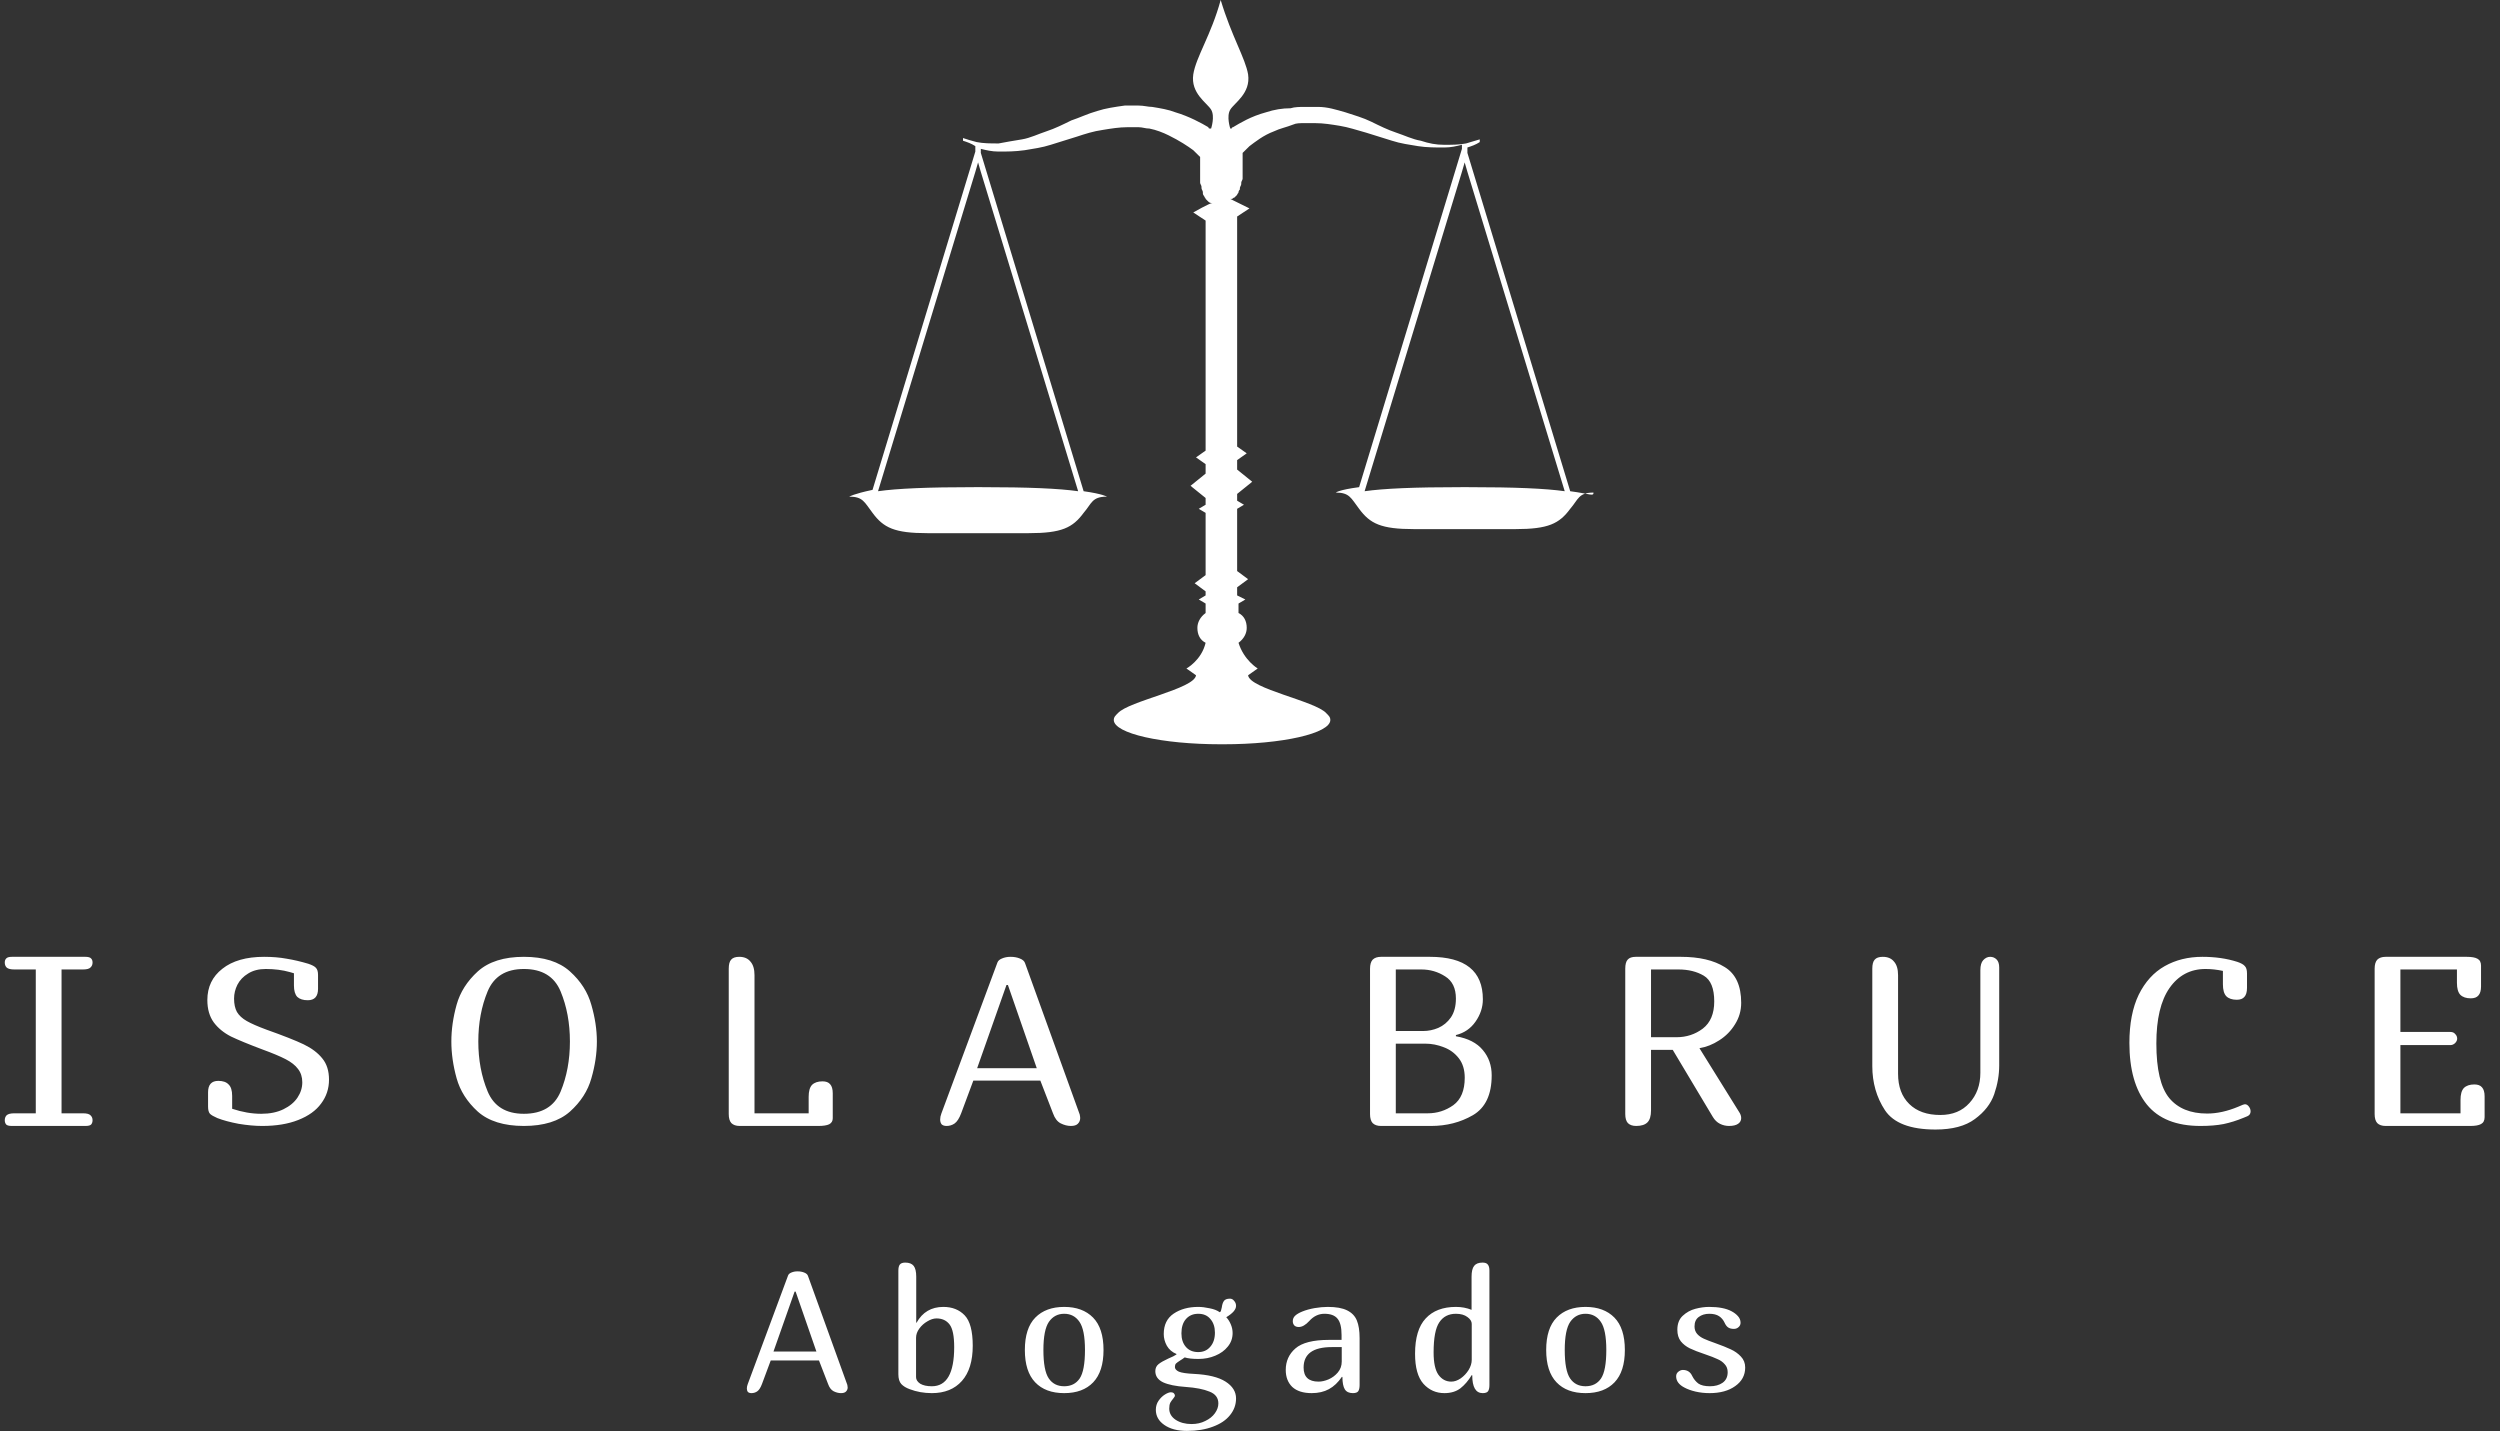 <svg width="262" height="150" viewBox="0 0 262 150" fill="none" xmlns="http://www.w3.org/2000/svg">
<rect x="0" y="0" width="262" height="150" fill="#333333" stroke="none"/>
<path d="M1.25 118C0.95 118 0.75 117.95 0.65 117.85C0.55 117.733 0.5 117.583 0.5 117.4C0.5 117.183 0.567 117.008 0.7 116.875C0.85 116.742 1.117 116.675 1.5 116.675H3.75V101.6H1.5C1.117 101.6 0.85 101.533 0.7 101.4C0.567 101.267 0.5 101.092 0.5 100.875C0.5 100.692 0.55 100.55 0.65 100.45C0.75 100.333 0.95 100.275 1.25 100.275H8.95C9.25 100.275 9.45 100.333 9.55 100.45C9.65 100.55 9.7 100.692 9.7 100.875C9.7 101.092 9.625 101.267 9.475 101.4C9.342 101.533 9.083 101.6 8.7 101.6H6.45V116.675H8.7C9.083 116.675 9.342 116.742 9.475 116.875C9.625 117.008 9.7 117.183 9.7 117.4C9.7 117.583 9.65 117.733 9.55 117.85C9.45 117.95 9.25 118 8.95 118H1.25ZM32.255 104.825C31.772 104.825 31.405 104.708 31.155 104.475C30.922 104.225 30.805 103.825 30.805 103.275V102C30.738 101.983 30.597 101.942 30.38 101.875C29.613 101.658 28.772 101.55 27.855 101.55C27.122 101.55 26.505 101.708 26.005 102.025C25.505 102.325 25.13 102.717 24.88 103.2C24.647 103.667 24.53 104.15 24.53 104.65C24.53 105.217 24.63 105.683 24.83 106.05C25.047 106.417 25.388 106.733 25.855 107C26.322 107.267 27.005 107.567 27.905 107.9C29.688 108.533 30.997 109.05 31.83 109.45C32.663 109.85 33.313 110.342 33.78 110.925C34.247 111.492 34.48 112.233 34.48 113.15C34.48 114.083 34.205 114.917 33.655 115.65C33.122 116.383 32.322 116.958 31.255 117.375C30.205 117.792 28.947 118 27.48 118C26.73 118 25.905 117.925 25.005 117.775C24.122 117.608 23.38 117.408 22.78 117.175C22.397 117.008 22.138 116.858 22.005 116.725C21.872 116.575 21.805 116.325 21.805 115.975V114.475C21.805 113.675 22.163 113.275 22.88 113.275C23.363 113.275 23.722 113.4 23.955 113.65C24.205 113.883 24.33 114.283 24.33 114.85V116.2C25.38 116.55 26.397 116.725 27.38 116.725C28.28 116.725 29.055 116.567 29.705 116.25C30.355 115.933 30.847 115.525 31.18 115.025C31.513 114.525 31.68 113.992 31.68 113.425C31.68 112.875 31.53 112.408 31.23 112.025C30.947 111.642 30.513 111.3 29.93 111C29.347 110.7 28.53 110.358 27.48 109.975C26.063 109.442 24.972 108.992 24.205 108.625C23.455 108.242 22.855 107.75 22.405 107.15C21.955 106.533 21.73 105.75 21.73 104.8C21.73 103.433 22.255 102.342 23.305 101.525C24.355 100.692 25.813 100.275 27.68 100.275C28.547 100.275 29.338 100.342 30.055 100.475C30.772 100.592 31.522 100.767 32.305 101C32.705 101.133 32.972 101.275 33.105 101.425C33.255 101.575 33.33 101.825 33.33 102.175V103.625C33.33 104.425 32.972 104.825 32.255 104.825ZM62.552 109.15C62.552 110.4 62.36 111.683 61.977 113C61.61 114.317 60.86 115.483 59.727 116.5C58.593 117.5 56.985 118 54.902 118C52.818 118 51.21 117.5 50.077 116.5C48.96 115.483 48.218 114.317 47.852 113C47.485 111.683 47.302 110.4 47.302 109.15C47.302 107.9 47.485 106.617 47.852 105.3C48.218 103.983 48.96 102.817 50.077 101.8C51.21 100.783 52.818 100.275 54.902 100.275C56.985 100.275 58.593 100.783 59.727 101.8C60.86 102.817 61.61 103.992 61.977 105.325C62.36 106.642 62.552 107.917 62.552 109.15ZM59.727 109.15C59.727 107.217 59.402 105.467 58.752 103.9C58.102 102.333 56.818 101.55 54.902 101.55C53.018 101.55 51.752 102.333 51.102 103.9C50.452 105.467 50.127 107.217 50.127 109.15C50.127 111.067 50.452 112.808 51.102 114.375C51.752 115.942 53.018 116.725 54.902 116.725C56.818 116.725 58.102 115.95 58.752 114.4C59.402 112.833 59.727 111.083 59.727 109.15ZM86.197 113.325C86.564 113.325 86.83 113.425 86.997 113.625C87.18 113.825 87.272 114.142 87.272 114.575V117.2C87.272 117.483 87.147 117.692 86.897 117.825C86.647 117.942 86.272 118 85.772 118H77.522C77.139 118 76.847 117.9 76.647 117.7C76.464 117.5 76.372 117.183 76.372 116.75V101.525C76.372 101.075 76.455 100.758 76.622 100.575C76.789 100.375 77.072 100.275 77.472 100.275C77.989 100.275 78.38 100.442 78.647 100.775C78.93 101.092 79.072 101.567 79.072 102.2V116.675H84.747V114.95C84.747 114.367 84.864 113.95 85.097 113.7C85.347 113.45 85.714 113.325 86.197 113.325ZM100.729 116.675C100.529 117.208 100.296 117.567 100.029 117.75C99.779 117.917 99.504 118 99.204 118C98.971 118 98.796 117.942 98.679 117.825C98.579 117.692 98.529 117.525 98.529 117.325C98.529 117.125 98.571 116.917 98.654 116.7L104.529 100.875C104.596 100.692 104.754 100.55 105.004 100.45C105.271 100.333 105.571 100.275 105.904 100.275C106.271 100.275 106.596 100.333 106.879 100.45C107.179 100.567 107.363 100.733 107.429 100.95L113.154 116.8C113.188 116.967 113.204 117.092 113.204 117.175C113.204 117.408 113.121 117.608 112.954 117.775C112.804 117.925 112.563 118 112.229 118C111.879 118 111.521 117.908 111.154 117.725C110.804 117.542 110.538 117.192 110.354 116.675L109.029 113.25H102.004L100.729 116.675ZM105.629 103.225H105.479L102.404 111.95H108.654L105.629 103.225ZM143.579 101.525C143.579 101.092 143.671 100.775 143.854 100.575C144.054 100.375 144.346 100.275 144.729 100.275H149.854C153.554 100.275 155.404 101.758 155.404 104.725C155.404 105.558 155.146 106.342 154.629 107.075C154.129 107.792 153.446 108.258 152.579 108.475V108.6C153.846 108.817 154.787 109.3 155.404 110.05C156.021 110.783 156.329 111.667 156.329 112.7C156.329 114.717 155.671 116.108 154.354 116.875C153.054 117.625 151.596 118 149.979 118H144.729C144.346 118 144.054 117.9 143.854 117.7C143.671 117.5 143.579 117.183 143.579 116.75V101.525ZM146.279 108.05H149.154C149.687 108.05 150.212 107.942 150.729 107.725C151.262 107.492 151.704 107.125 152.054 106.625C152.404 106.108 152.579 105.45 152.579 104.65C152.579 103.567 152.204 102.792 151.454 102.325C150.704 101.842 149.871 101.6 148.954 101.6H146.279V108.05ZM146.279 116.675H149.629C150.612 116.675 151.504 116.392 152.304 115.825C153.104 115.242 153.504 114.283 153.504 112.95C153.504 112.117 153.296 111.433 152.879 110.9C152.462 110.367 151.937 109.983 151.304 109.75C150.671 109.5 150.029 109.375 149.379 109.375H146.279V116.675ZM170.327 101.525C170.327 101.075 170.41 100.758 170.577 100.575C170.744 100.375 171.027 100.275 171.427 100.275H176.152C178.069 100.275 179.602 100.633 180.752 101.35C181.902 102.05 182.477 103.3 182.477 105.1C182.477 105.917 182.26 106.667 181.827 107.35C181.41 108.033 180.86 108.592 180.177 109.025C179.51 109.458 178.819 109.733 178.102 109.85L182.252 116.525C182.402 116.742 182.477 116.958 182.477 117.175C182.477 117.425 182.369 117.625 182.152 117.775C181.935 117.925 181.619 118 181.202 118C180.869 118 180.552 117.925 180.252 117.775C179.952 117.625 179.702 117.383 179.502 117.05L175.302 110.025H173.027V116.375C173.027 116.958 172.902 117.375 172.652 117.625C172.402 117.875 172.01 118 171.477 118C171.094 118 170.802 117.9 170.602 117.7C170.419 117.5 170.327 117.183 170.327 116.75V101.525ZM173.027 108.7H175.702C176.735 108.7 177.652 108.4 178.452 107.8C179.252 107.183 179.652 106.233 179.652 104.95C179.652 103.583 179.285 102.683 178.552 102.25C177.819 101.817 176.935 101.6 175.902 101.6H173.027V108.7ZM198.917 112.525C198.917 113.875 199.308 114.933 200.092 115.7C200.875 116.467 201.958 116.85 203.342 116.85C204.625 116.85 205.642 116.433 206.392 115.6C207.158 114.767 207.542 113.708 207.542 112.425V101.675C207.542 101.192 207.642 100.842 207.842 100.625C208.058 100.392 208.3 100.275 208.567 100.275C208.833 100.275 209.058 100.367 209.242 100.55C209.425 100.733 209.517 101.017 209.517 101.4V111.65C209.517 112.65 209.342 113.658 208.992 114.675C208.642 115.675 207.967 116.542 206.967 117.275C205.983 118.008 204.608 118.375 202.842 118.375C200.208 118.375 198.442 117.7 197.542 116.35C196.658 115 196.217 113.458 196.217 111.725V101.525C196.217 101.075 196.3 100.758 196.467 100.575C196.633 100.375 196.917 100.275 197.317 100.275C197.833 100.275 198.225 100.442 198.492 100.775C198.775 101.092 198.917 101.567 198.917 102.2V112.525ZM234.411 104.775C233.928 104.775 233.561 104.65 233.311 104.4C233.078 104.15 232.961 103.733 232.961 103.15V101.75C232.344 101.617 231.736 101.55 231.136 101.55C229.553 101.55 228.294 102.217 227.361 103.55C226.444 104.867 225.986 106.8 225.986 109.35C225.986 112.067 226.436 113.975 227.336 115.075C228.236 116.158 229.561 116.7 231.311 116.7C232.344 116.7 233.436 116.458 234.586 115.975L235.061 115.775C235.161 115.742 235.228 115.725 235.261 115.725C235.428 115.725 235.569 115.808 235.686 115.975C235.803 116.125 235.861 116.292 235.861 116.475C235.861 116.708 235.753 116.875 235.536 116.975L235.111 117.15C234.428 117.433 233.736 117.65 233.036 117.8C232.353 117.933 231.544 118 230.611 118C228.078 118 226.203 117.25 224.986 115.75C223.769 114.233 223.161 112.083 223.161 109.3C223.161 107.283 223.486 105.6 224.136 104.25C224.803 102.9 225.711 101.9 226.861 101.25C228.011 100.6 229.328 100.275 230.811 100.275C232.144 100.275 233.361 100.45 234.461 100.8C234.861 100.933 235.128 101.083 235.261 101.25C235.411 101.4 235.486 101.658 235.486 102.025V103.525C235.486 103.958 235.394 104.275 235.211 104.475C235.044 104.675 234.778 104.775 234.411 104.775ZM258.937 104.625C258.454 104.625 258.087 104.5 257.837 104.25C257.604 104 257.487 103.583 257.487 103V101.6H251.562V108.15H256.812C257.029 108.15 257.196 108.225 257.312 108.375C257.446 108.508 257.512 108.667 257.512 108.85C257.512 109.017 257.437 109.175 257.287 109.325C257.137 109.458 256.979 109.525 256.812 109.525H251.562V116.675H257.862V115.275C257.862 114.692 257.979 114.275 258.212 114.025C258.462 113.775 258.829 113.65 259.312 113.65C259.679 113.65 259.946 113.75 260.112 113.95C260.296 114.15 260.387 114.467 260.387 114.9V117.075C260.387 117.425 260.262 117.667 260.012 117.8C259.779 117.933 259.404 118 258.887 118H250.012C249.629 118 249.337 117.9 249.137 117.7C248.954 117.5 248.862 117.183 248.862 116.75V101.525C248.862 101.092 248.954 100.775 249.137 100.575C249.337 100.375 249.629 100.275 250.012 100.275H258.512C259.029 100.275 259.404 100.342 259.637 100.475C259.887 100.608 260.012 100.85 260.012 101.2V103.375C260.012 103.808 259.921 104.125 259.737 104.325C259.571 104.525 259.304 104.625 258.937 104.625Z" fill="white"/>
<path d="M79.854 145.046C79.71 145.43 79.542 145.688 79.35 145.82C79.17 145.94 78.972 146 78.756 146C78.588 146 78.462 145.958 78.378 145.874C78.306 145.778 78.27 145.658 78.27 145.514C78.27 145.37 78.3 145.22 78.36 145.064L82.59 133.67C82.638 133.538 82.752 133.436 82.932 133.364C83.124 133.28 83.34 133.238 83.58 133.238C83.844 133.238 84.078 133.28 84.282 133.364C84.498 133.448 84.63 133.568 84.678 133.724L88.8 145.136C88.824 145.256 88.836 145.346 88.836 145.406C88.836 145.574 88.776 145.718 88.656 145.838C88.548 145.946 88.374 146 88.134 146C87.882 146 87.624 145.934 87.36 145.802C87.108 145.67 86.916 145.418 86.784 145.046L85.83 142.58H80.772L79.854 145.046ZM83.382 135.362H83.274L81.06 141.644H85.56L83.382 135.362ZM96.057 138.62C96.669 137.516 97.605 136.964 98.865 136.964C99.789 136.964 100.533 137.258 101.097 137.846C101.661 138.434 101.943 139.496 101.943 141.032C101.943 142.64 101.565 143.87 100.809 144.722C100.053 145.574 99.003 146 97.659 146C96.831 146 96.057 145.862 95.337 145.586C94.965 145.454 94.671 145.274 94.455 145.046C94.251 144.818 94.149 144.476 94.149 144.02V133.166C94.149 132.878 94.197 132.668 94.293 132.536C94.401 132.392 94.593 132.32 94.869 132.32C95.277 132.32 95.571 132.434 95.751 132.662C95.931 132.89 96.021 133.268 96.021 133.796V138.62H96.057ZM96.003 144.326C96.003 144.59 96.147 144.818 96.435 145.01C96.735 145.19 97.143 145.28 97.659 145.28C99.219 145.28 99.999 143.912 99.999 141.176C99.999 140.012 99.837 139.22 99.513 138.8C99.189 138.38 98.733 138.17 98.145 138.17C97.845 138.17 97.527 138.272 97.191 138.476C96.855 138.668 96.573 138.92 96.345 139.232C96.117 139.544 96.003 139.868 96.003 140.204V144.326ZM111.527 146C110.219 146 109.205 145.622 108.485 144.866C107.765 144.11 107.405 142.982 107.405 141.482C107.405 139.958 107.771 138.824 108.503 138.08C109.235 137.336 110.243 136.964 111.527 136.964C112.811 136.964 113.819 137.336 114.551 138.08C115.283 138.824 115.649 139.958 115.649 141.482C115.649 142.982 115.289 144.11 114.569 144.866C113.849 145.622 112.835 146 111.527 146ZM111.527 145.28C112.235 145.28 112.775 145.01 113.147 144.47C113.519 143.918 113.705 142.922 113.705 141.482C113.705 140.066 113.513 139.082 113.129 138.53C112.745 137.966 112.211 137.684 111.527 137.684C110.855 137.684 110.321 137.966 109.925 138.53C109.541 139.094 109.349 140.078 109.349 141.482C109.349 142.91 109.535 143.9 109.907 144.452C110.279 145.004 110.819 145.28 111.527 145.28ZM124.876 149.24C125.416 149.24 125.896 149.132 126.316 148.916C126.748 148.712 127.084 148.442 127.324 148.106C127.564 147.77 127.684 147.428 127.684 147.08C127.684 146.492 127.372 146.078 126.748 145.838C126.136 145.586 125.308 145.424 124.264 145.352C123.232 145.28 122.44 145.118 121.888 144.866C121.348 144.602 121.078 144.212 121.078 143.696C121.078 143.384 121.192 143.138 121.42 142.958C121.648 142.778 121.984 142.586 122.428 142.382C122.836 142.214 123.124 142.07 123.292 141.95V141.896C122.848 141.716 122.512 141.428 122.284 141.032C122.068 140.636 121.96 140.228 121.96 139.808C121.96 138.848 122.308 138.134 123.004 137.666C123.7 137.198 124.558 136.964 125.578 136.964C125.938 136.964 126.334 137.012 126.766 137.108C127.21 137.192 127.564 137.33 127.828 137.522C127.888 137.498 127.93 137.45 127.954 137.378C127.978 137.294 127.996 137.222 128.008 137.162C128.02 137.102 128.032 137.054 128.044 137.018C128.08 136.73 128.152 136.508 128.26 136.352C128.368 136.184 128.584 136.1 128.908 136.1C129.076 136.1 129.22 136.178 129.34 136.334C129.472 136.478 129.538 136.652 129.538 136.856C129.538 137.24 129.196 137.636 128.512 138.044C128.716 138.26 128.878 138.518 128.998 138.818C129.118 139.106 129.178 139.4 129.178 139.7C129.178 140.24 129.01 140.714 128.674 141.122C128.35 141.53 127.912 141.848 127.36 142.076C126.82 142.304 126.232 142.418 125.596 142.418C124.972 142.418 124.492 142.364 124.156 142.256C124 142.376 123.85 142.478 123.706 142.562C123.478 142.706 123.322 142.82 123.238 142.904C123.166 142.988 123.13 143.108 123.13 143.264C123.13 143.456 123.268 143.618 123.544 143.75C123.832 143.87 124.36 143.948 125.128 143.984C126.604 144.056 127.708 144.326 128.44 144.794C129.172 145.262 129.538 145.85 129.538 146.558C129.538 147.206 129.328 147.788 128.908 148.304C128.5 148.82 127.906 149.222 127.126 149.51C126.346 149.81 125.434 149.96 124.39 149.96C123.406 149.96 122.614 149.75 122.014 149.33C121.426 148.922 121.132 148.394 121.132 147.746C121.132 147.386 121.228 147.068 121.42 146.792C121.612 146.516 121.834 146.3 122.086 146.144C122.338 145.988 122.548 145.91 122.716 145.91C122.848 145.91 122.95 145.946 123.022 146.018C123.094 146.09 123.13 146.174 123.13 146.27C123.13 146.33 123.07 146.432 122.95 146.576C122.83 146.72 122.728 146.864 122.644 147.008C122.572 147.164 122.536 147.368 122.536 147.62C122.536 148.1 122.758 148.49 123.202 148.79C123.658 149.09 124.216 149.24 124.876 149.24ZM127.324 139.664C127.324 139.076 127.168 138.602 126.856 138.242C126.556 137.87 126.13 137.684 125.578 137.684C125.038 137.684 124.606 137.87 124.282 138.242C123.97 138.602 123.814 139.1 123.814 139.736C123.814 140.324 123.97 140.798 124.282 141.158C124.594 141.518 125.026 141.698 125.578 141.698C126.106 141.698 126.526 141.512 126.838 141.14C127.162 140.768 127.324 140.276 127.324 139.664ZM140.632 144.29C140.236 144.878 139.78 145.31 139.264 145.586C138.76 145.862 138.16 146 137.464 146C136.576 146 135.898 145.784 135.43 145.352C134.974 144.908 134.746 144.314 134.746 143.57C134.746 142.658 135.082 141.908 135.754 141.32C136.438 140.72 137.614 140.42 139.282 140.42H140.596V139.916C140.596 139.1 140.452 138.524 140.164 138.188C139.888 137.852 139.432 137.684 138.796 137.684C138.196 137.684 137.668 137.936 137.212 138.44C136.828 138.86 136.462 139.07 136.114 139.07C135.91 139.07 135.754 139.016 135.646 138.908C135.538 138.788 135.484 138.638 135.484 138.458C135.484 138.23 135.568 138.038 135.736 137.882C135.904 137.726 136.15 137.582 136.474 137.45C136.858 137.294 137.29 137.174 137.77 137.09C138.262 137.006 138.724 136.964 139.156 136.964C140.02 136.964 140.692 137.084 141.172 137.324C141.664 137.564 142.006 137.918 142.198 138.386C142.39 138.854 142.486 139.466 142.486 140.222V145.154C142.486 145.442 142.438 145.658 142.342 145.802C142.246 145.934 142.06 146 141.784 146C141.388 146 141.106 145.868 140.938 145.604C140.77 145.328 140.686 144.896 140.686 144.308L140.632 144.29ZM139.57 141.176C137.602 141.176 136.618 141.89 136.618 143.318C136.618 144.302 137.14 144.794 138.184 144.794C138.508 144.794 138.856 144.716 139.228 144.56C139.612 144.392 139.936 144.152 140.2 143.84C140.476 143.516 140.614 143.132 140.614 142.688V141.176H139.57ZM152.582 136.964C153.17 136.964 153.716 137.066 154.22 137.27V133.796C154.22 133.268 154.31 132.89 154.49 132.662C154.67 132.434 154.964 132.32 155.372 132.32C155.648 132.32 155.834 132.392 155.93 132.536C156.038 132.668 156.092 132.878 156.092 133.166V145.154C156.092 145.442 156.044 145.658 155.948 145.802C155.852 145.934 155.666 146 155.39 146C154.658 146 154.292 145.376 154.292 144.128L154.238 144.11C153.89 144.686 153.494 145.148 153.05 145.496C152.606 145.832 152.048 146 151.376 146C150.5 146 149.768 145.676 149.18 145.028C148.592 144.368 148.298 143.318 148.298 141.878C148.298 140.198 148.67 138.962 149.414 138.17C150.158 137.366 151.214 136.964 152.582 136.964ZM150.242 141.734C150.242 142.814 150.41 143.594 150.746 144.074C151.094 144.554 151.544 144.794 152.096 144.794C152.42 144.794 152.75 144.68 153.086 144.452C153.422 144.212 153.698 143.918 153.914 143.57C154.13 143.21 154.238 142.856 154.238 142.508V138.746C154.238 138.482 154.088 138.242 153.788 138.026C153.488 137.798 153.086 137.684 152.582 137.684C151.814 137.684 151.232 137.984 150.836 138.584C150.44 139.172 150.242 140.222 150.242 141.734ZM166.163 146C164.855 146 163.841 145.622 163.121 144.866C162.401 144.11 162.041 142.982 162.041 141.482C162.041 139.958 162.407 138.824 163.139 138.08C163.871 137.336 164.879 136.964 166.163 136.964C167.447 136.964 168.455 137.336 169.187 138.08C169.919 138.824 170.285 139.958 170.285 141.482C170.285 142.982 169.925 144.11 169.205 144.866C168.485 145.622 167.471 146 166.163 146ZM166.163 145.28C166.871 145.28 167.411 145.01 167.783 144.47C168.155 143.918 168.341 142.922 168.341 141.482C168.341 140.066 168.149 139.082 167.765 138.53C167.381 137.966 166.847 137.684 166.163 137.684C165.491 137.684 164.957 137.966 164.561 138.53C164.177 139.094 163.985 140.078 163.985 141.482C163.985 142.91 164.171 143.9 164.543 144.452C164.915 145.004 165.455 145.28 166.163 145.28ZM181.06 143.804C181.06 143.468 180.958 143.192 180.754 142.976C180.562 142.748 180.31 142.568 179.998 142.436C179.698 142.292 179.266 142.124 178.702 141.932C178.018 141.704 177.478 141.494 177.082 141.302C176.698 141.11 176.386 140.864 176.146 140.564C175.906 140.252 175.786 139.85 175.786 139.358C175.786 138.734 175.972 138.248 176.344 137.9C176.728 137.54 177.172 137.294 177.676 137.162C178.18 137.03 178.66 136.964 179.116 136.964C180.112 136.964 180.892 137.114 181.456 137.414C181.732 137.558 181.96 137.732 182.14 137.936C182.32 138.14 182.41 138.368 182.41 138.62C182.41 138.812 182.338 138.968 182.194 139.088C182.062 139.208 181.9 139.268 181.708 139.268C181.456 139.268 181.252 139.214 181.096 139.106C180.952 138.998 180.832 138.836 180.736 138.62C180.604 138.332 180.412 138.104 180.16 137.936C179.908 137.768 179.566 137.684 179.134 137.684C178.69 137.684 178.318 137.798 178.018 138.026C177.73 138.242 177.586 138.572 177.586 139.016C177.586 139.316 177.676 139.574 177.856 139.79C178.036 139.994 178.27 140.162 178.558 140.294C178.846 140.426 179.248 140.582 179.764 140.762C180.436 141.002 180.976 141.218 181.384 141.41C181.804 141.602 182.158 141.854 182.446 142.166C182.746 142.478 182.896 142.862 182.896 143.318C182.896 144.122 182.548 144.77 181.852 145.262C181.168 145.754 180.274 146 179.17 146C178.654 146 178.162 145.946 177.694 145.838C177.238 145.73 176.854 145.592 176.542 145.424C175.954 145.124 175.66 144.728 175.66 144.236C175.66 144.044 175.732 143.888 175.876 143.768C176.032 143.636 176.194 143.57 176.362 143.57C176.83 143.57 177.16 143.786 177.352 144.218C177.508 144.53 177.718 144.788 177.982 144.992C178.258 145.184 178.666 145.28 179.206 145.28C179.734 145.28 180.172 145.16 180.52 144.92C180.88 144.668 181.06 144.296 181.06 143.804Z" fill="white"/>
<path d="M164.558 51.48L153.785 16.026V15.458C154.215 15.316 154.646 15.175 155.077 14.891V14.607C154.646 14.749 154.072 14.891 153.641 15.033C152.923 15.175 152.204 15.175 151.343 15.175C150.481 15.175 149.762 15.033 148.901 14.749C148.039 14.607 147.177 14.182 146.315 13.898C145.453 13.614 144.591 13.189 143.729 12.764C142.867 12.338 141.862 12.055 141 11.771C139.994 11.487 139.133 11.204 138.127 11.204H137.696H137.409C137.122 11.204 136.978 11.204 136.691 11.204C136.26 11.204 135.685 11.204 135.254 11.345C134.392 11.345 133.53 11.487 132.669 11.771C131.088 12.196 129.939 12.905 129.221 13.331C129.221 13.331 129.077 13.331 129.077 13.473H128.934C128.934 13.473 128.503 12.196 128.934 11.487C129.365 10.778 131.088 9.785 130.801 7.8C130.514 6.098 129.077 3.829 127.928 0C126.923 3.687 125.343 5.956 125.055 7.8C124.768 9.785 126.492 10.778 126.923 11.487C127.354 12.196 126.923 13.473 126.923 13.473H126.779C126.779 13.473 126.635 13.473 126.635 13.331C125.917 12.905 124.624 12.196 123.188 11.771C122.47 11.487 121.608 11.345 120.746 11.204C120.315 11.204 119.884 11.062 119.309 11.062C119.022 11.062 118.878 11.062 118.591 11.062H118.304H117.873C116.867 11.204 115.862 11.345 115 11.629C113.994 11.913 113.133 12.338 112.271 12.622C111.409 13.047 110.547 13.473 109.685 13.756C108.823 14.04 107.961 14.466 107.099 14.607C106.238 14.749 105.376 14.891 104.657 15.033C103.796 15.033 103.077 15.033 102.359 14.891C101.785 14.749 101.354 14.607 100.923 14.466V14.749C101.354 14.891 101.785 15.033 102.215 15.316V15.884L91.442 51.338C89.431 51.764 89 52.047 89 52.047C90.436 52.047 90.58 52.614 91.442 53.749C92.591 55.309 93.74 55.876 97.188 55.876C98.768 55.876 102.503 55.876 102.503 55.876C102.503 55.876 106.238 55.876 107.818 55.876C111.265 55.876 112.414 55.309 113.564 53.749C114.425 52.756 114.425 52.047 116.006 52.047C116.006 52.047 115.575 51.764 113.564 51.48L102.79 16.026V15.6C103.365 15.742 103.939 15.884 104.657 15.884C105.519 15.884 106.381 15.884 107.387 15.742C108.249 15.6 109.254 15.458 110.116 15.175C110.978 14.891 111.983 14.607 112.845 14.324C113.707 14.04 114.569 13.756 115.575 13.614C116.436 13.473 117.298 13.331 118.16 13.331H118.448H118.735C118.878 13.331 119.166 13.331 119.309 13.331C119.74 13.331 120.028 13.473 120.459 13.473C121.177 13.614 121.895 13.898 122.47 14.182C123.619 14.749 124.481 15.316 125.055 15.742C125.343 16.026 125.486 16.167 125.63 16.309L125.773 16.451V16.593C125.773 16.735 125.773 16.735 125.773 16.876V17.018C125.773 17.16 125.773 17.16 125.773 17.302V17.444C125.773 17.585 125.773 17.727 125.773 17.869C125.773 18.011 125.773 18.153 125.773 18.436V18.578C125.773 18.72 125.773 18.862 125.773 19.004V19.145C125.773 19.287 125.917 19.429 125.917 19.571C125.917 19.571 125.917 19.571 125.917 19.713C125.917 19.855 126.061 19.996 126.061 20.138C126.061 20.138 126.061 20.138 126.061 20.28C126.061 20.422 126.204 20.564 126.204 20.564C126.204 20.706 126.348 20.706 126.348 20.847L126.492 20.989L126.635 21.131C126.635 21.131 126.779 21.273 126.923 21.273C126.923 21.273 126.923 21.273 127.066 21.273C126.779 21.273 125.055 22.265 125.055 22.265L126.348 23.116V47.225L125.343 47.934L126.348 48.644V49.636L124.768 50.913L126.348 52.189V52.898L125.63 53.324L126.348 53.749V60.273L125.199 61.124L126.348 61.974V62.4L125.63 62.825L126.348 63.251V64.244C125.773 64.669 125.486 65.236 125.486 65.804C125.486 66.513 125.773 67.08 126.348 67.364C125.917 69.207 124.337 70.058 124.337 70.058L125.343 70.767C125.199 72.186 118.304 73.462 117.155 74.738C116.867 75.022 116.724 75.164 116.724 75.447C116.724 76.865 121.751 78 127.928 78C127.928 78 127.928 78 128.072 78C128.072 78 128.072 78 128.215 78C134.392 78 139.42 76.865 139.42 75.447C139.42 75.164 139.276 75.022 138.989 74.738C137.84 73.462 130.945 72.186 130.801 70.767L131.807 70.058C131.807 70.058 130.37 69.207 129.796 67.364C130.37 66.938 130.657 66.371 130.657 65.804C130.657 65.094 130.37 64.527 129.796 64.244V63.251L130.514 62.825L129.652 62.4V61.549L130.801 60.698L129.652 59.847V53.324L130.37 52.898L129.652 52.473V51.764L131.232 50.487L129.652 49.211V48.218L130.657 47.509L129.652 46.8V22.691L130.945 21.84C130.945 21.84 129.221 20.989 128.934 20.847C128.934 20.847 128.934 20.847 129.077 20.847C129.221 20.847 129.221 20.706 129.365 20.706L129.508 20.564L129.652 20.422C129.652 20.28 129.796 20.28 129.796 20.138C129.796 19.996 129.939 19.855 129.939 19.855C129.939 19.855 129.939 19.855 129.939 19.713C129.939 19.571 130.083 19.429 130.083 19.287C130.083 19.287 130.083 19.287 130.083 19.145C130.083 19.004 130.227 18.862 130.227 18.72V18.578C130.227 18.436 130.227 18.294 130.227 18.153V18.011C130.227 17.869 130.227 17.727 130.227 17.444C130.227 17.302 130.227 17.16 130.227 17.018V16.876C130.227 16.735 130.227 16.735 130.227 16.593V16.451C130.227 16.309 130.227 16.309 130.227 16.167V16.026C130.227 16.026 130.227 16.026 130.37 15.884C130.514 15.742 130.657 15.6 130.945 15.316C131.519 14.891 132.381 14.182 133.53 13.756C134.105 13.473 134.823 13.331 135.541 13.047C135.829 12.905 136.26 12.905 136.691 12.905C136.834 12.905 137.122 12.905 137.265 12.905H137.552H137.84C138.702 12.905 139.564 13.047 140.425 13.189C141.287 13.331 142.149 13.614 143.155 13.898C144.017 14.182 145.022 14.466 145.884 14.749C146.746 15.033 147.751 15.175 148.613 15.316C149.475 15.458 150.481 15.458 151.343 15.458C152.061 15.458 152.635 15.316 153.21 15.175V15.6L142.436 51.054C140.282 51.338 139.994 51.622 139.994 51.622C141.431 51.622 141.575 52.189 142.436 53.324C143.586 54.884 144.735 55.451 148.182 55.451C149.762 55.451 153.497 55.451 153.497 55.451C153.497 55.451 157.232 55.451 158.812 55.451C162.26 55.451 163.409 54.884 164.558 53.324C165.42 52.331 165.42 51.622 167 51.622C167 52.047 166.713 51.764 164.558 51.48ZM112.989 51.48C110.978 51.196 107.818 51.054 102.79 51.054H102.215C97.188 51.054 94.028 51.196 92.017 51.48L102.215 18.011L102.503 17.018L102.79 18.011L112.989 51.48ZM153.785 51.054H153.21C148.182 51.054 145.022 51.196 143.011 51.48L153.21 18.011L153.497 17.018L153.785 18.011L163.983 51.48C161.972 51.196 158.812 51.054 153.785 51.054Z" fill="white"/>
</svg>
